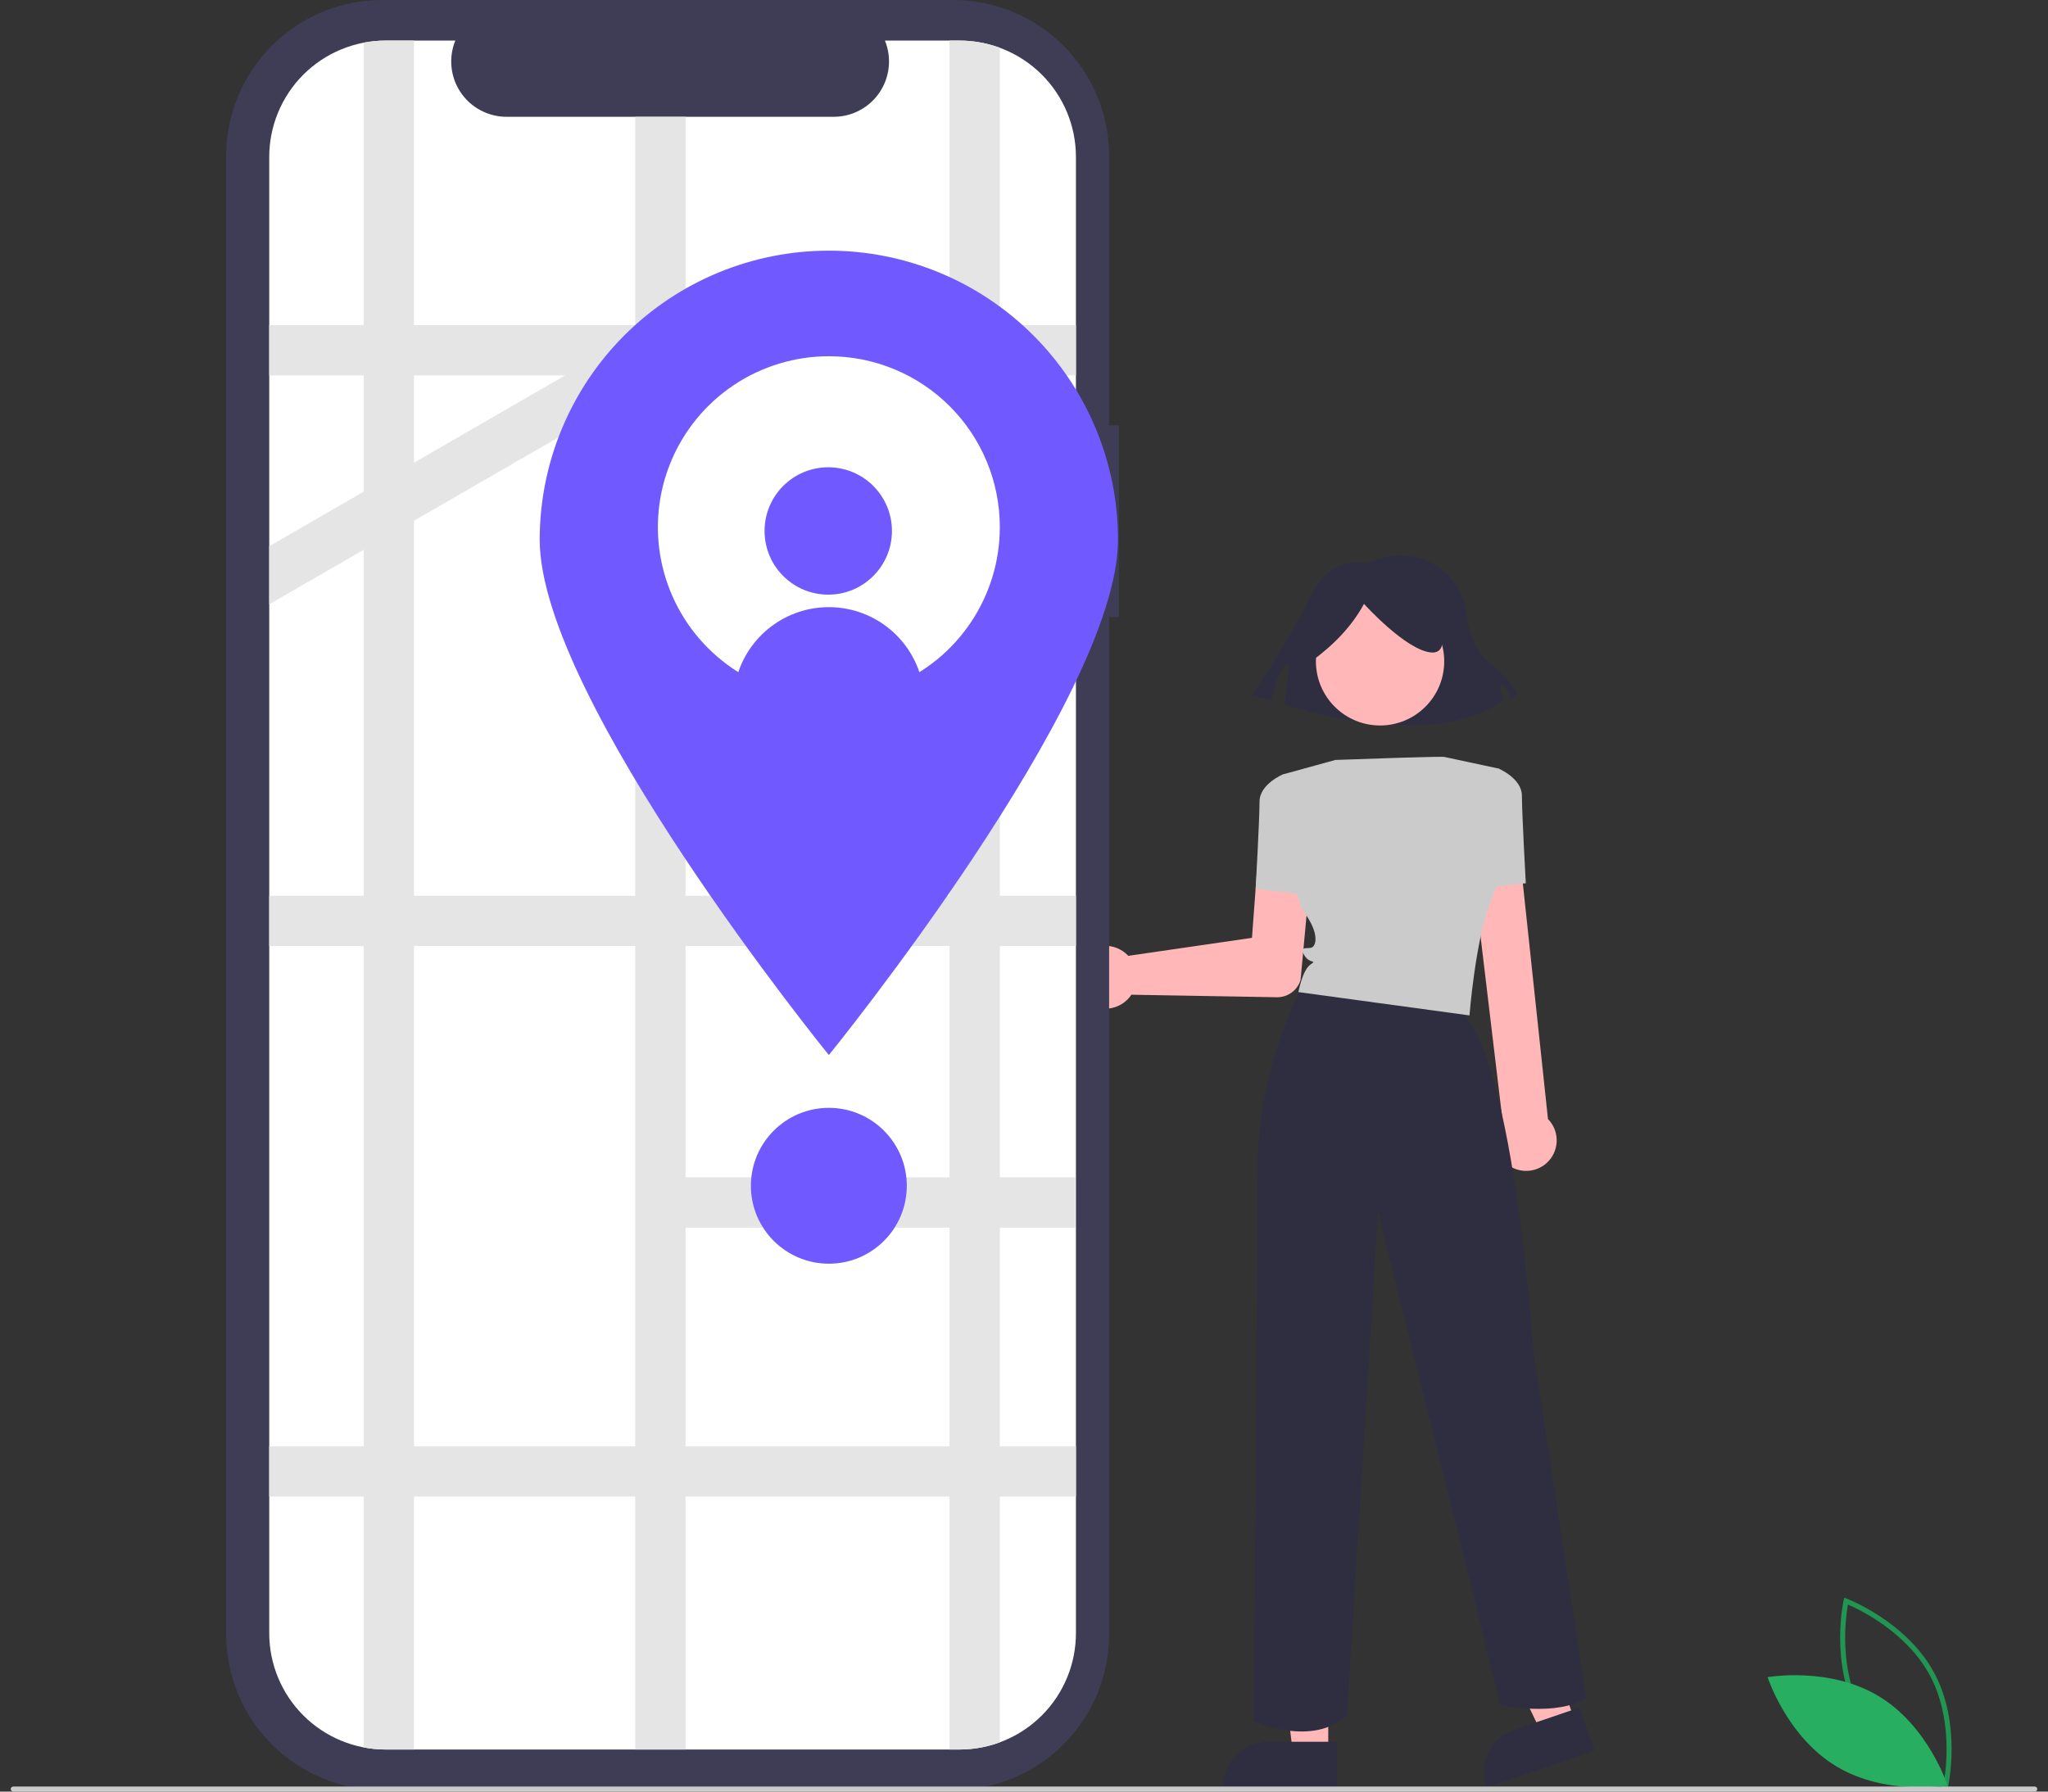 <svg width="160" height="140" viewBox="0 0 160 140" fill="none" xmlns="http://www.w3.org/2000/svg">
<rect x="0" y="0" width="160" height="140" fill="#333333" stroke="none"/>
<g clip-path="url(#clip0_733_4271)">
<path d="M152.149 139.814L151.939 139.735C151.892 139.717 147.281 137.951 145.122 133.945C142.962 129.939 144.019 125.117 144.03 125.068L144.08 124.849L144.291 124.928C144.337 124.945 148.948 126.712 151.108 130.717C153.268 134.723 152.21 139.546 152.199 139.594L152.149 139.814ZM145.467 133.759C147.294 137.146 150.937 138.882 151.86 139.278C152.036 138.288 152.586 134.287 150.762 130.904C148.938 127.521 145.292 125.782 144.369 125.385C144.193 126.375 143.643 130.376 145.467 133.759Z" fill="#219653"/>
<path d="M146.772 132.54C150.654 134.875 152.149 139.514 152.149 139.514C152.149 139.514 147.35 140.366 143.469 138.031C139.587 135.696 138.092 131.057 138.092 131.057C138.092 131.057 142.891 130.205 146.772 132.54Z" fill="#27AE60"/>
<path d="M84.281 75.03C84.469 74.739 84.717 74.491 85.007 74.303C85.298 74.114 85.625 73.989 85.968 73.936C86.31 73.882 86.66 73.902 86.994 73.993C87.328 74.084 87.639 74.245 87.907 74.465C87.992 74.535 88.071 74.611 88.145 74.692L97.811 73.285L98.35 66.016C98.391 65.458 98.652 64.939 99.075 64.574C99.499 64.209 100.05 64.027 100.607 64.068C101.165 64.109 101.684 64.371 102.049 64.794C102.414 65.217 102.596 65.769 102.555 66.326C102.554 66.339 102.553 66.352 102.552 66.365L101.609 76.565L101.605 76.588C101.482 76.98 101.236 77.322 100.904 77.563C100.571 77.804 100.17 77.932 99.759 77.927L88.389 77.731C88.345 77.798 88.298 77.863 88.247 77.926C88.027 78.194 87.753 78.412 87.442 78.566C87.132 78.721 86.793 78.808 86.447 78.822C86.101 78.836 85.755 78.777 85.434 78.648C85.112 78.52 84.821 78.325 84.58 78.076C84.531 78.026 84.484 77.974 84.441 77.921C84.113 77.517 83.921 77.02 83.892 76.501C83.864 75.982 84 75.467 84.281 75.03Z" fill="#FFB7B7"/>
<path d="M103.77 137.008L101.013 137.007L99.701 126.373L103.77 126.373L103.77 137.008Z" fill="#FFB7B7"/>
<path d="M104.473 139.68L95.584 139.68V139.567C95.584 138.65 95.948 137.77 96.597 137.121C97.246 136.472 98.126 136.107 99.044 136.107H99.044L104.474 136.107L104.473 139.68Z" fill="#2F2E41"/>
<path d="M123.035 134.508L120.426 135.398L115.751 125.757L119.602 124.443L123.035 134.508Z" fill="#FFB7B7"/>
<path d="M124.564 136.81L116.15 139.68L116.113 139.574C115.817 138.705 115.878 137.755 116.283 136.931C116.687 136.107 117.403 135.478 118.271 135.182L118.271 135.182L123.41 133.429L124.564 136.81Z" fill="#2F2E41"/>
<path d="M106.806 44.026C106.806 44.026 104.062 43.119 102.298 46.745C100.534 50.37 97.79 54.357 97.79 54.357L99.358 54.72C99.358 54.72 99.75 52.182 100.73 51.819L100.338 55.082C100.338 55.082 112.098 58.888 117.391 54.72L117.195 53.451C117.195 53.451 117.979 53.632 117.979 54.72L118.567 54.176C118.567 54.176 117.979 53.088 116.215 51.638C115.057 50.687 114.659 48.876 114.522 47.744C114.414 46.785 114.003 45.886 113.349 45.177C112.176 43.921 110.04 42.586 106.806 44.026Z" fill="#2F2E41"/>
<path d="M107.818 56.691C110.586 56.691 112.83 54.447 112.83 51.679C112.83 48.911 110.586 46.667 107.818 46.667C105.05 46.667 102.806 48.911 102.806 51.679C102.806 54.447 105.05 56.691 107.818 56.691Z" fill="#FFB7B7"/>
<path d="M101.135 60.818L100.223 60.514C100.223 60.514 98.401 61.274 98.401 62.641C98.401 64.007 98.097 69.475 98.097 69.475L102.198 69.931L101.135 60.818Z" fill="#CBCBCB"/>
<path d="M117.445 90.692C117.067 90.269 116.854 89.724 116.844 89.156C116.834 88.589 117.028 88.036 117.391 87.6L114.832 66.175C114.807 65.67 114.984 65.176 115.323 64.8C115.662 64.425 116.136 64.2 116.642 64.174C117.147 64.148 117.642 64.323 118.017 64.662C118.393 65 118.62 65.474 118.647 65.979C118.647 65.986 118.647 65.993 118.648 66L120.936 87.447C121.019 87.53 121.096 87.62 121.165 87.715C121.349 87.969 121.48 88.256 121.553 88.561C121.625 88.866 121.637 89.182 121.587 89.491C121.538 89.8 121.427 90.097 121.263 90.364C121.099 90.63 120.884 90.862 120.63 91.046C120.604 91.065 120.577 91.083 120.55 91.101C120.256 91.296 119.923 91.422 119.574 91.473C119.225 91.523 118.869 91.496 118.532 91.393C118.112 91.265 117.735 91.023 117.445 90.692Z" fill="#FFB7B7"/>
<path d="M115.102 69.475L119.203 69.02C119.203 69.02 118.899 63.552 118.899 62.185C118.899 60.818 117.076 60.059 117.076 60.059L116.165 60.362L115.102 69.475Z" fill="#CBCBCB"/>
<path d="M101.742 77.061C101.742 77.061 98.249 83.448 98.249 91.194C98.249 98.94 97.945 134.48 97.945 134.48C97.945 134.48 102.502 136.606 105.236 134.024L107.666 94.687L117.234 133.264C117.234 133.264 121.79 134.176 123.917 132.657L119.816 105.774C119.816 105.774 118.145 80.562 113.589 78.74C109.033 76.917 101.742 77.061 101.742 77.061Z" fill="#2F2E41"/>
<path d="M102.402 51.711C104.176 50.427 105.612 48.948 106.562 47.188C106.562 47.188 109.818 50.806 111.808 50.987C113.798 51.168 111.989 46.646 111.989 46.646L108.371 45.741L104.934 46.103L102.221 47.912L102.402 51.711Z" fill="#2F2E41"/>
<path d="M112.829 59.147C112.829 59.147 112.974 59.07 104.324 59.385L100.704 60.382L100.223 60.514C100.223 60.514 100.679 69.627 101.894 71.298C103.109 72.968 102.805 73.88 102.501 74.032C102.198 74.183 101.438 73.88 101.894 74.639C102.349 75.398 102.957 74.943 102.349 75.398C101.742 75.854 101.438 77.525 101.438 77.525L114.804 79.347C114.804 79.347 115.259 73.424 116.474 70.386C117.689 67.349 117.993 66.134 117.993 66.134L117.082 60.059L112.829 59.147Z" fill="#CBCBCB"/>
<path d="M87.419 33.241H86.65V12.186C86.65 8.954 85.366 5.855 83.081 3.569C80.796 1.284 77.696 5.20976e-06 74.464 0L29.857 0C26.625 -8.85649e-06 23.525 1.284 21.24 3.569C18.954 5.854 17.67 8.954 17.67 12.186V127.695C17.67 130.927 18.954 134.027 21.24 136.312C23.525 138.597 26.625 139.881 29.856 139.881H74.464C76.064 139.881 77.649 139.566 79.128 138.954C80.606 138.341 81.95 137.444 83.081 136.312C84.213 135.181 85.11 133.837 85.723 132.359C86.335 130.88 86.65 129.296 86.65 127.695V48.228H87.419V33.241Z" fill="#3F3D56"/>
<path d="M84.057 12.272V127.611C84.058 128.805 83.824 129.988 83.368 131.091C82.912 132.195 82.243 133.198 81.4 134.043C80.556 134.888 79.554 135.559 78.452 136.016C77.349 136.474 76.167 136.711 74.973 136.712H30.134C27.723 136.713 25.409 135.757 23.702 134.053C21.995 132.348 21.035 130.036 21.034 127.624V12.272C21.033 11.077 21.267 9.895 21.724 8.791C22.18 7.687 22.849 6.684 23.693 5.839C24.537 4.994 25.539 4.323 26.642 3.866C27.745 3.408 28.927 3.172 30.122 3.171H35.572C35.304 3.827 35.202 4.54 35.274 5.245C35.346 5.95 35.591 6.627 35.987 7.215C36.382 7.804 36.916 8.286 37.542 8.619C38.168 8.953 38.866 9.127 39.575 9.127H65.131C65.84 9.127 66.538 8.953 67.164 8.619C67.79 8.286 68.324 7.804 68.719 7.215C69.115 6.627 69.359 5.95 69.432 5.245C69.504 4.54 69.402 3.827 69.134 3.171H74.956C77.368 3.169 79.681 4.125 81.388 5.828C83.095 7.532 84.055 9.844 84.057 12.255L84.057 12.272Z" fill="white"/>
<path d="M84.057 29.336V25.407H78.111V3.733C77.101 3.36 76.033 3.17 74.956 3.171H74.182V25.407H53.557V9.127H49.628V25.407H32.342V3.171H30.134C29.557 3.17 28.981 3.225 28.414 3.334V25.407H21.034V29.336H28.414V38.423L21.034 42.683V47.221L28.414 42.961V69.997H21.034V73.926H28.414V113.016H21.034V116.945H28.414V136.549C28.981 136.658 29.557 136.713 30.134 136.712H32.342V116.945H49.628V136.712H53.557V116.945H74.182V136.712H74.956C76.033 136.713 77.101 136.523 78.111 136.15V116.945H84.057V113.016H78.111V95.926H84.004V91.998H78.111V73.926H84.057V69.997H78.111V46.032H84.057V42.104H78.111V29.336L84.057 29.336ZM44.154 29.336L32.342 36.156L32.342 29.336H44.154ZM32.342 40.692L49.628 30.711V69.997H32.342V40.692ZM32.342 113.016V73.926H49.628V113.016H32.342ZM74.182 113.016H53.557V95.926H74.182V113.016ZM74.182 91.998H53.557V73.926H74.182V91.998ZM74.182 69.997H53.557V46.032H74.182V69.997ZM74.182 42.104H53.557V29.336H74.182V42.104Z" fill="#E5E5E5"/>
<path d="M87.344 42.177C87.344 54.653 64.754 82.445 64.754 82.445C64.754 82.445 42.164 54.653 42.164 42.177C42.164 36.185 44.544 30.44 48.78 26.203C53.017 21.967 58.763 19.587 64.754 19.587C70.745 19.587 76.491 21.967 80.727 26.203C84.964 30.44 87.344 36.185 87.344 42.177Z" fill="#705AFF"/>
<path d="M78.111 41.194C78.111 43.836 77.328 46.419 75.86 48.615C74.392 50.812 72.306 52.524 69.866 53.535C67.425 54.546 64.739 54.81 62.148 54.295C59.557 53.78 57.177 52.508 55.309 50.639C53.441 48.771 52.169 46.391 51.653 43.8C51.138 41.209 51.402 38.523 52.413 36.083C53.424 33.642 55.136 31.556 57.333 30.088C59.529 28.62 62.112 27.837 64.754 27.837C66.507 27.836 68.243 28.181 69.864 28.851C71.484 29.521 72.956 30.504 74.197 31.743C75.437 32.982 76.421 34.454 77.093 36.073C77.764 37.693 78.111 39.429 78.111 41.182V41.194Z" fill="white"/>
<path d="M64.707 46.467C67.456 46.467 69.683 44.239 69.683 41.491C69.683 38.743 67.456 36.515 64.707 36.515C61.959 36.515 59.731 38.743 59.731 41.491C59.731 44.239 61.959 46.467 64.707 46.467Z" fill="#705AFF"/>
<path d="M71.93 52.857C69.784 54.221 67.295 54.945 64.752 54.945C62.21 54.944 59.721 54.219 57.576 52.855C58.022 51.295 58.964 49.924 60.259 48.947C61.554 47.971 63.132 47.443 64.754 47.443C66.375 47.444 67.953 47.972 69.248 48.949C70.542 49.925 71.484 51.297 71.93 52.857Z" fill="#705AFF"/>
<path d="M64.754 98.749C68.117 98.749 70.843 96.023 70.843 92.66C70.843 89.297 68.117 86.57 64.754 86.57C61.39 86.57 58.664 89.297 58.664 92.66C58.664 96.023 61.39 98.749 64.754 98.749Z" fill="#705AFF"/>
<path d="M158.967 140H1.035C0.983 140 0.933 139.979 0.896 139.942C0.859 139.906 0.838 139.856 0.838 139.804C0.838 139.751 0.859 139.701 0.896 139.665C0.933 139.628 0.983 139.607 1.035 139.607H158.967C159.019 139.607 159.069 139.628 159.105 139.665C159.142 139.701 159.163 139.751 159.163 139.804C159.163 139.856 159.142 139.906 159.105 139.942C159.069 139.979 159.019 140 158.967 140Z" fill="#CBCBCB"/>
</g>
<defs>
<clipPath id="clip0_733_4271">
<rect width="158.325" height="140" fill="white" transform="translate(0.838)"/>
</clipPath>
</defs>
</svg>
